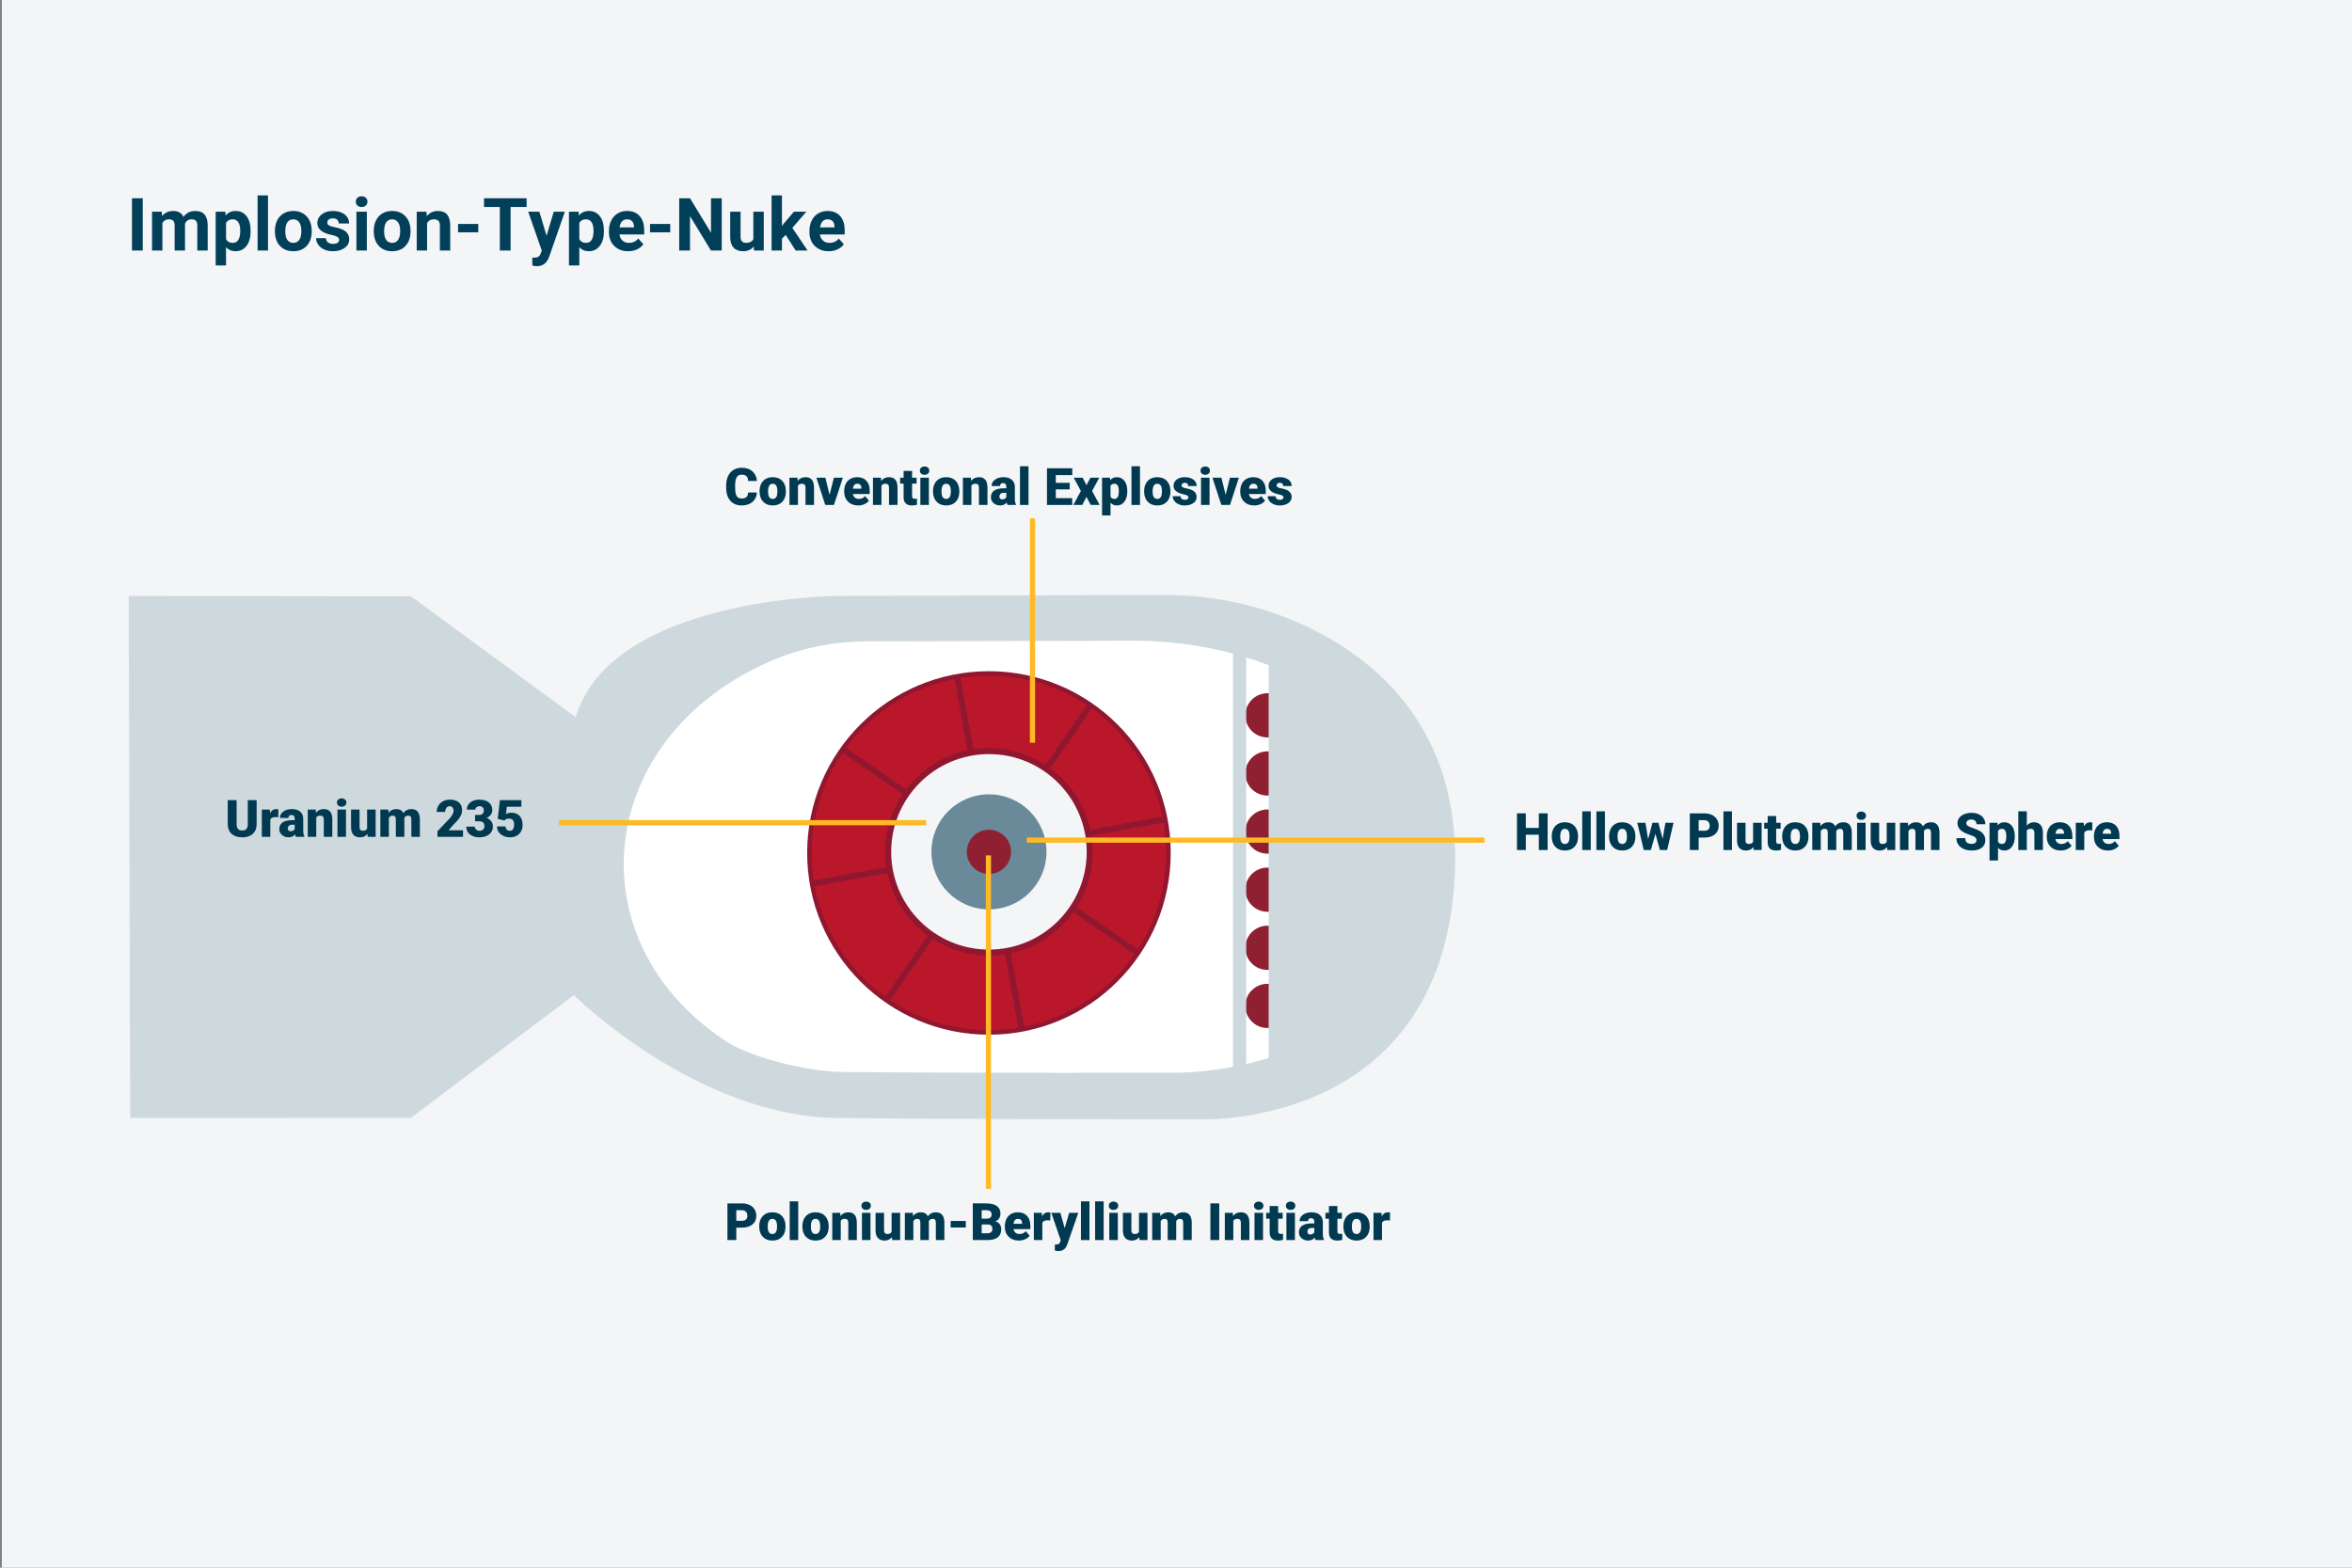 <?xml version="1.0" encoding="UTF-8"?>
<svg id="Ebene_2" data-name="Ebene 2" xmlns="http://www.w3.org/2000/svg" viewBox="0 0 1920 1280">
  <rect x="0" y="0" width="1920" height="1280" fill="#808080" stroke="none"/>
  <defs>
    <style>
      .cls-1 {
        fill: #bb172b;
      }

      .cls-2 {
        stroke: #ffb923;
        stroke-width: 4.211px;
      }

      .cls-2, .cls-3, .cls-4 {
        stroke-miterlimit: 10;
      }

      .cls-2, .cls-4 {
        fill: none;
      }

      .cls-5 {
        fill: #02405a;
      }

      .cls-3, .cls-4 {
        stroke: #90172f;
        stroke-width: 4.91px;
      }

      .cls-3, .cls-6 {
        fill: #f3f5f7;
      }

      .cls-7 {
        fill: #ced9de;
      }

      .cls-8 {
        fill: #90172f;
      }

      .cls-9 {
        fill: #fff;
      }

      .cls-10 {
        fill: #6a8a99;
      }

      .cls-11 {
        fill: #8e2031;
      }

      .cls-12 {
        fill: #003950;
      }
    </style>
  </defs>
  <rect class="cls-6" x="1.503" y=".004" width="1918.497" height="1280"/>
  <g>
    <path class="cls-5" d="M116.524,204.541h-8.789v-42.656h8.789v42.656Z"/>
    <path class="cls-5" d="M132.051,172.842l.264,3.545c2.246-2.754,5.283-4.131,9.111-4.131,4.082,0,6.885,1.611,8.408,4.834,2.226-3.223,5.4-4.834,9.521-4.834,3.438,0,5.996,1.001,7.676,3.003s2.52,5.015,2.52,9.038v20.244h-8.496v-20.262c0-1.801-.352-3.117-1.055-3.949s-1.943-1.248-3.721-1.248c-2.539,0-4.297,1.214-5.273,3.641l.029,21.818h-8.466v-20.232c0-1.84-.362-3.171-1.084-3.993-.723-.822-1.953-1.233-3.691-1.233-2.402,0-4.141.998-5.215,2.995v22.464h-8.467v-31.699h7.939Z"/>
    <path class="cls-5" d="M204.59,188.984c0,4.883-1.108,8.794-3.325,11.733s-5.21,4.409-8.979,4.409c-3.203,0-5.791-1.113-7.764-3.34v14.941h-8.467v-43.887h7.852l.293,3.105c2.051-2.461,4.727-3.691,8.027-3.691,3.906,0,6.943,1.445,9.111,4.336s3.252,6.875,3.252,11.953v.439ZM196.123,188.339c0-2.958-.522-5.24-1.567-6.847s-2.563-2.41-4.556-2.41c-2.656,0-4.482,1.019-5.479,3.056v13.019c1.035,2.097,2.881,3.145,5.537,3.145,4.043,0,6.064-3.32,6.064-9.962Z"/>
    <path class="cls-5" d="M218.77,204.541h-8.496v-45h8.496v45Z"/>
    <path class="cls-5" d="M224.424,188.399c0-3.145.605-5.947,1.816-8.408s2.954-4.365,5.229-5.713,4.917-2.021,7.925-2.021c4.277,0,7.769,1.309,10.474,3.926s4.214,6.172,4.526,10.664l.059,2.168c0,4.863-1.357,8.765-4.072,11.704s-6.357,4.409-10.928,4.409-8.218-1.465-10.942-4.395-4.087-6.914-4.087-11.953v-.381ZM232.891,188.999c0,3.013.566,5.316,1.699,6.91,1.133,1.595,2.754,2.392,4.863,2.392,2.051,0,3.652-.787,4.805-2.362,1.152-1.574,1.729-4.093,1.729-7.555,0-2.954-.576-5.243-1.729-6.866s-2.773-2.436-4.863-2.436c-2.07,0-3.672.807-4.805,2.421s-1.699,4.112-1.699,7.496Z"/>
    <path class="cls-5" d="M276.836,195.781c0-1.035-.513-1.851-1.538-2.446s-2.671-1.128-4.937-1.597c-7.539-1.582-11.309-4.785-11.309-9.609,0-2.812,1.167-5.161,3.501-7.046s5.386-2.827,9.155-2.827c4.023,0,7.241.947,9.653,2.842s3.618,4.355,3.618,7.383h-8.467c0-1.211-.391-2.212-1.172-3.003s-2.002-1.187-3.662-1.187c-1.426,0-2.529.322-3.311.967s-1.172,1.465-1.172,2.461c0,.938.444,1.694,1.333,2.271s2.388,1.074,4.497,1.494,3.887.894,5.332,1.421c4.473,1.641,6.709,4.482,6.709,8.525,0,2.891-1.24,5.229-3.721,7.017s-5.684,2.681-9.609,2.681c-2.656,0-5.015-.474-7.075-1.421s-3.677-2.246-4.849-3.896-1.758-3.433-1.758-5.347h8.027c.078,1.504.635,2.656,1.67,3.457s2.422,1.201,4.16,1.201c1.621,0,2.847-.308,3.677-.923s1.245-1.421,1.245-2.417Z"/>
    <path class="cls-5" d="M290.459,164.639c0-1.27.425-2.314,1.274-3.135s2.007-1.23,3.472-1.23c1.445,0,2.598.41,3.457,1.23s1.289,1.865,1.289,3.135c0,1.289-.435,2.344-1.304,3.164s-2.017,1.23-3.442,1.23-2.573-.41-3.442-1.23-1.304-1.875-1.304-3.164ZM299.453,204.541h-8.496v-31.699h8.496v31.699Z"/>
    <path class="cls-5" d="M305.107,188.399c0-3.145.605-5.947,1.816-8.408s2.954-4.365,5.229-5.713,4.917-2.021,7.925-2.021c4.277,0,7.769,1.309,10.474,3.926s4.214,6.172,4.526,10.664l.059,2.168c0,4.863-1.357,8.765-4.072,11.704s-6.357,4.409-10.928,4.409-8.218-1.465-10.942-4.395-4.087-6.914-4.087-11.953v-.381ZM313.574,188.999c0,3.013.566,5.316,1.699,6.91,1.133,1.595,2.754,2.392,4.863,2.392,2.051,0,3.652-.787,4.805-2.362,1.152-1.574,1.729-4.093,1.729-7.555,0-2.954-.576-5.243-1.729-6.866s-2.773-2.436-4.863-2.436c-2.07,0-3.672.807-4.805,2.421s-1.699,4.112-1.699,7.496Z"/>
    <path class="cls-5" d="M348.145,172.842l.264,3.662c2.266-2.832,5.303-4.248,9.111-4.248,3.359,0,5.859.986,7.5,2.959s2.48,4.922,2.52,8.848v20.479h-8.467v-20.32c0-1.801-.391-3.107-1.172-3.92s-2.08-1.219-3.896-1.219c-2.383,0-4.17,1.018-5.361,3.054v22.405h-8.467v-31.699h7.969Z"/>
    <path class="cls-5" d="M390.42,189.688h-16.494v-6.826h16.494v6.826Z"/>
    <path class="cls-5" d="M429.883,169.004h-13.066v35.537h-8.789v-35.537h-12.891v-7.119h34.746v7.119Z"/>
    <path class="cls-5" d="M446.172,192.559l5.859-19.717h9.082l-12.744,36.621-.703,1.67c-1.895,4.141-5.02,6.211-9.375,6.211-1.23,0-2.48-.186-3.75-.557v-6.416l1.289.029c1.602,0,2.798-.244,3.589-.732s1.411-1.299,1.86-2.432l.996-2.607-11.104-31.787h9.111l5.889,19.717Z"/>
    <path class="cls-5" d="M492.988,188.984c0,4.883-1.108,8.794-3.325,11.733s-5.21,4.409-8.979,4.409c-3.203,0-5.791-1.113-7.764-3.34v14.941h-8.467v-43.887h7.852l.293,3.105c2.051-2.461,4.727-3.691,8.027-3.691,3.906,0,6.943,1.445,9.111,4.336s3.252,6.875,3.252,11.953v.439ZM484.521,188.339c0-2.958-.522-5.24-1.567-6.847s-2.563-2.41-4.556-2.41c-2.656,0-4.482,1.019-5.479,3.056v13.019c1.035,2.097,2.881,3.145,5.537,3.145,4.043,0,6.064-3.32,6.064-9.962Z"/>
    <path class="cls-5" d="M512.822,205.127c-4.648,0-8.433-1.426-11.353-4.277s-4.38-6.65-4.38-11.396v-.82c0-3.184.615-6.03,1.846-8.54s2.974-4.443,5.229-5.801,4.829-2.036,7.72-2.036c4.336,0,7.749,1.367,10.239,4.102s3.735,6.611,3.735,11.631v3.457h-20.186c.273,2.07,1.099,3.73,2.476,4.98s3.12,1.875,5.229,1.875c3.262,0,5.811-1.182,7.646-3.545l4.16,4.658c-1.27,1.797-2.988,3.198-5.156,4.204s-4.57,1.509-7.207,1.509ZM511.855,179.082c-1.68,0-3.042.569-4.087,1.707s-1.714,2.767-2.007,4.885h11.777v-.677c-.039-1.884-.547-3.34-1.523-4.37s-2.363-1.545-4.16-1.545Z"/>
    <path class="cls-5" d="M547.129,189.688h-16.494v-6.826h16.494v6.826Z"/>
    <path class="cls-5" d="M589.17,204.541h-8.789l-17.109-28.066v28.066h-8.789v-42.656h8.789l17.139,28.125v-28.125h8.76v42.656Z"/>
    <path class="cls-5" d="M615.273,201.318c-2.09,2.539-4.98,3.809-8.672,3.809-3.398,0-5.991-.977-7.778-2.93s-2.7-4.814-2.739-8.584v-20.771h8.467v20.502c0,3.305,1.504,4.957,4.512,4.957,2.871,0,4.844-.997,5.918-2.992v-22.467h8.496v31.699h-7.969l-.234-3.223Z"/>
    <path class="cls-5" d="M641.377,191.826l-3.047,3.047v9.668h-8.467v-45h8.467v24.932l1.641-2.109,8.115-9.521h10.166l-11.455,13.213,12.451,18.486h-9.727l-8.145-12.715Z"/>
    <path class="cls-5" d="M676.504,205.127c-4.648,0-8.433-1.426-11.353-4.277s-4.38-6.65-4.38-11.396v-.82c0-3.184.615-6.03,1.846-8.54s2.974-4.443,5.229-5.801,4.829-2.036,7.72-2.036c4.336,0,7.749,1.367,10.239,4.102s3.735,6.611,3.735,11.631v3.457h-20.186c.273,2.07,1.099,3.73,2.476,4.98s3.12,1.875,5.229,1.875c3.262,0,5.811-1.182,7.646-3.545l4.16,4.658c-1.27,1.797-2.988,3.198-5.156,4.204s-4.57,1.509-7.207,1.509ZM675.537,179.082c-1.68,0-3.042.569-4.087,1.707s-1.714,2.767-2.007,4.885h11.777v-.677c-.039-1.884-.547-3.34-1.523-4.37s-2.363-1.545-4.16-1.545Z"/>
  </g>
  <path class="cls-7" d="M105.076,486.641l1.197,426.152,229.237-.137,132.904-100.154s99.949,99.04,214.84,100.291c114.891,1.251,297.213,1.034,297.213,1.034,0,0,196.751,8.533,207.068-198.639,5.588-112.218-55.671-170.202-113-199.781-38.508-19.868-81.388-29.755-124.72-29.628l-265.336.778s-185.089.714-214.531,99.045l-134.437-98.689-230.433-.271Z"/>
  <path class="cls-9" d="M1046.401,547.568c-37.61-16.373-79.489-24.521-121.809-24.417l-217.129.537c-29.504.073-58.477,6.538-84.194,18.739-.815.387-1.638.779-2.469,1.176-135.099,64.595-150.898,224.783-29.041,305.995,22.95,15.295,70.559,25.419,95.606,25.649,112.209,1.031,267.167.662,267.167.662,0,0,192.158,7.033,202.234-163.7,5.458-92.481-54.373-140.266-110.364-164.642Z"/>
  <g>
    <path class="cls-1" d="M807.303,842.98c-80.809,0-146.551-65.742-146.551-146.551s65.742-146.552,146.551-146.552,146.552,65.743,146.552,146.552-65.743,146.551-146.552,146.551Z"/>
    <path class="cls-8" d="M807.303,551.719c38.653,0,74.993,15.052,102.325,42.384,27.332,27.332,42.385,63.672,42.385,102.325s-15.052,74.993-42.385,102.325-63.672,42.385-102.325,42.385-74.993-15.052-102.325-42.385c-27.332-27.332-42.384-63.672-42.384-102.325s15.052-74.993,42.384-102.325c27.332-27.332,63.672-42.384,102.325-42.384M807.303,548.036c-81.955,0-148.392,66.438-148.392,148.392s66.438,148.392,148.392,148.392,148.392-66.438,148.392-148.392-66.438-148.392-148.392-148.392h0Z"/>
  </g>
  <circle class="cls-3" cx="807.303" cy="695.528" r="82.259"/>
  <circle class="cls-10" cx="807.303" cy="695.528" r="46.966"/>
  <circle class="cls-11" cx="807.303" cy="695.528" r="18.037"/>
  <circle class="cls-11" cx="1034.616" cy="584.07" r="18.037"/>
  <circle class="cls-11" cx="1034.616" cy="631.519" r="18.037"/>
  <circle class="cls-11" cx="1034.616" cy="678.967" r="18.037"/>
  <circle class="cls-11" cx="1034.616" cy="726.416" r="18.037"/>
  <circle class="cls-11" cx="1034.616" cy="773.864" r="18.037"/>
  <circle class="cls-11" cx="1034.616" cy="821.313" r="18.037"/>
  <rect class="cls-7" x="1006.5" y="524.83" width="10.796" height="354.924"/>
  <g>
    <path class="cls-12" d="M209.494,653.324v19.596c0,2.221-.474,4.144-1.419,5.768-.946,1.625-2.304,2.861-4.071,3.712-1.769.85-3.859,1.274-6.271,1.274-3.646,0-6.519-.945-8.616-2.838-2.097-1.892-3.166-4.482-3.207-7.772v-19.739h7.258v19.884c.083,3.276,1.604,4.914,4.565,4.914,1.494,0,2.625-.411,3.393-1.233s1.151-2.159,1.151-4.01v-19.555h7.218Z"/>
    <path class="cls-12" d="M227.137,667.286l-2.283-.165c-2.179,0-3.577.686-4.194,2.057v14.085h-6.93v-22.248h6.498l.227,2.858c1.164-2.18,2.789-3.27,4.873-3.27.74,0,1.384.082,1.933.246l-.123,6.437Z"/>
    <path class="cls-12" d="M241.55,683.263c-.247-.452-.466-1.117-.658-1.994-1.274,1.604-3.057,2.405-5.346,2.405-2.098,0-3.88-.634-5.347-1.902-1.467-1.268-2.2-2.861-2.2-4.78,0-2.412.892-4.235,2.674-5.47,1.781-1.233,4.372-1.851,7.772-1.851h2.138v-1.178c0-2.052-.884-3.078-2.652-3.078-1.645,0-2.467.812-2.467,2.438h-6.93c0-2.149.915-3.896,2.745-5.237s4.164-2.013,7.001-2.013c2.838,0,5.079.692,6.724,2.076,1.646,1.385,2.488,3.283,2.529,5.696v9.849c.027,2.043.343,3.605.946,4.688v.35h-6.93ZM237.211,678.739c.864,0,1.58-.186,2.149-.556.568-.37.977-.788,1.223-1.254v-3.558h-2.015c-2.413,0-3.619,1.083-3.619,3.249,0,.631.213,1.142.638,1.532s.967.586,1.624.586Z"/>
    <path class="cls-12" d="M257.731,661.015l.227,2.611c1.535-2.015,3.653-3.022,6.354-3.022,2.316,0,4.048.692,5.192,2.076,1.145,1.385,1.737,3.469,1.778,6.251v14.332h-6.95v-14.044c0-1.124-.226-1.95-.679-2.478-.452-.527-1.274-.792-2.467-.792-1.357,0-2.365.535-3.022,1.604v15.709h-6.93v-22.248h6.497Z"/>
    <path class="cls-12" d="M275.065,655.257c0-.992.356-1.807,1.069-2.44.713-.635,1.638-.952,2.775-.952s2.063.317,2.776.952c.713.634,1.069,1.448,1.069,2.44,0,.993-.356,1.808-1.069,2.441-.713.635-1.639.952-2.776.952s-2.062-.317-2.775-.952c-.713-.634-1.069-1.448-1.069-2.441ZM282.427,683.263h-6.95v-22.248h6.95v22.248Z"/>
    <path class="cls-12" d="M299.945,680.858c-1.467,1.878-3.447,2.816-5.942,2.816-2.44,0-4.287-.709-5.541-2.128-1.255-1.419-1.882-3.458-1.882-6.117v-14.414h6.93v14.455c0,1.905.925,2.858,2.775,2.858,1.59,0,2.721-.569,3.393-1.707v-15.606h6.971v22.248h-6.497l-.206-2.405Z"/>
    <path class="cls-12" d="M316.991,661.015l.227,2.611c1.576-2.015,3.693-3.022,6.354-3.022,2.81,0,4.708,1.117,5.695,3.352,1.508-2.234,3.688-3.352,6.539-3.352,4.51,0,6.826,2.728,6.949,8.184v14.476h-6.949v-14.044c0-1.138-.192-1.967-.576-2.488-.384-.521-1.083-.781-2.097-.781-1.371,0-2.393.61-3.064,1.83l.021.288v15.195h-6.949v-14.003c0-1.165-.186-2.008-.556-2.529-.37-.521-1.076-.781-2.118-.781-1.329,0-2.344.61-3.043,1.83v15.483h-6.93v-22.248h6.498Z"/>
    <path class="cls-12" d="M377.978,683.263h-20.891v-4.523l9.623-10.117c2.371-2.7,3.558-4.845,3.558-6.436,0-1.288-.281-2.269-.844-2.94-.562-.671-1.377-1.008-2.446-1.008-1.056,0-1.913.449-2.57,1.348-.658.897-.987,2.019-.987,3.361h-6.95c0-1.837.459-3.533,1.378-5.089.918-1.556,2.193-2.772,3.824-3.649,1.632-.878,3.455-1.316,5.47-1.316,3.235,0,5.727.747,7.475,2.241,1.747,1.494,2.621,3.64,2.621,6.436,0,1.18-.219,2.327-.657,3.444-.439,1.117-1.121,2.29-2.046,3.517-.926,1.227-2.416,2.868-4.473,4.925l-3.865,4.462h11.781v5.346Z"/>
    <path class="cls-12" d="M387.807,665.395h3.27c2.591,0,3.886-1.268,3.886-3.805,0-.986-.308-1.792-.925-2.416-.617-.623-1.487-.936-2.611-.936-.919,0-1.717.268-2.396.803-.679.534-1.018,1.199-1.018,1.994h-6.93c0-1.576.438-2.981,1.315-4.215.878-1.234,2.094-2.197,3.65-2.89,1.556-.691,3.266-1.038,5.13-1.038,3.331,0,5.949.761,7.854,2.282s2.858,3.612,2.858,6.271c0,1.289-.395,2.506-1.183,3.649-.788,1.146-1.936,2.074-3.443,2.786,1.59.576,2.837,1.45,3.742,2.622.904,1.172,1.356,2.622,1.356,4.349,0,2.674-1.027,4.812-3.084,6.416-2.057,1.604-4.757,2.405-8.102,2.405-1.96,0-3.78-.374-5.459-1.12-1.68-.747-2.951-1.782-3.814-3.105-.863-1.322-1.295-2.827-1.295-4.513h6.97c0,.918.37,1.713,1.11,2.385s1.652,1.008,2.735,1.008c1.22,0,2.193-.34,2.92-1.019.727-.678,1.09-1.545,1.09-2.601,0-1.508-.378-2.577-1.131-3.208-.755-.63-1.796-.945-3.126-.945h-3.372v-5.161Z"/>
    <path class="cls-12" d="M406.271,668.639l1.83-15.314h17.498v5.347h-11.864l-.679,5.988c.494-.289,1.142-.544,1.943-.765.802-.22,1.587-.33,2.354-.33,2.975,0,5.261.881,6.857,2.642,1.597,1.762,2.396,4.233,2.396,7.413,0,1.919-.429,3.657-1.285,5.213s-2.06,2.752-3.608,3.588c-1.55.836-3.38,1.254-5.49,1.254-1.878,0-3.64-.387-5.284-1.161-1.646-.773-2.934-1.835-3.866-3.185-.933-1.349-1.392-2.872-1.378-4.57h6.95c.068,1.094.418,1.963,1.049,2.605.631.644,1.46.965,2.488.965,2.33,0,3.495-1.724,3.495-5.171,0-3.188-1.426-4.781-4.276-4.781-1.618,0-2.824.52-3.619,1.56l-5.511-1.297Z"/>
  </g>
  <g>
    <path class="cls-12" d="M601.054,1002.332v10.157h-7.218v-29.938h11.946c2.289,0,4.314.422,6.076,1.265s3.126,2.043,4.092,3.599c.967,1.556,1.45,3.32,1.45,5.295,0,2.919-1.046,5.253-3.136,7.001-2.091,1.748-4.959,2.622-8.605,2.622h-4.605ZM601.054,996.76h4.729c1.398,0,2.464-.35,3.197-1.049s1.101-1.687,1.101-2.961c0-1.398-.377-2.516-1.131-3.352s-1.782-1.262-3.084-1.275h-4.812v8.637Z"/>
    <path class="cls-12" d="M619.785,1001.159c0-2.221.432-4.197,1.295-5.932.864-1.734,2.104-3.067,3.722-3.999,1.618-.933,3.517-1.398,5.696-1.398,3.331,0,5.956,1.031,7.875,3.095,1.919,2.062,2.879,4.87,2.879,8.42v.247c0,3.468-.963,6.22-2.889,8.255-1.927,2.036-4.534,3.054-7.824,3.054-3.167,0-5.71-.949-7.629-2.848s-2.954-4.473-3.104-7.721l-.021-1.173ZM626.715,1001.592c0,2.056.321,3.563.966,4.523.645.959,1.597,1.439,2.858,1.439,2.468,0,3.729-1.898,3.783-5.696v-.699c0-3.988-1.274-5.983-3.824-5.983-2.317,0-3.571,1.721-3.763,5.161l-.021,1.255Z"/>
    <path class="cls-12" d="M651.615,1012.489h-6.95v-31.583h6.95v31.583Z"/>
    <path class="cls-12" d="M655.008,1001.159c0-2.221.432-4.197,1.295-5.932.864-1.734,2.104-3.067,3.722-3.999,1.618-.933,3.517-1.398,5.696-1.398,3.331,0,5.956,1.031,7.875,3.095,1.919,2.062,2.879,4.87,2.879,8.42v.247c0,3.468-.963,6.22-2.889,8.255-1.927,2.036-4.534,3.054-7.824,3.054-3.167,0-5.71-.949-7.629-2.848s-2.954-4.473-3.104-7.721l-.021-1.173ZM661.938,1001.592c0,2.056.321,3.563.966,4.523.645.959,1.597,1.439,2.858,1.439,2.468,0,3.729-1.898,3.783-5.696v-.699c0-3.988-1.274-5.983-3.824-5.983-2.317,0-3.571,1.721-3.763,5.161l-.021,1.255Z"/>
    <path class="cls-12" d="M685.892,990.241l.227,2.611c1.535-2.015,3.653-3.022,6.354-3.022,2.316,0,4.048.692,5.192,2.076,1.145,1.385,1.737,3.469,1.778,6.251v14.332h-6.95v-14.044c0-1.124-.226-1.95-.679-2.478-.452-.527-1.274-.792-2.467-.792-1.357,0-2.365.535-3.022,1.604v15.709h-6.93v-22.248h6.497Z"/>
    <path class="cls-12" d="M703.226,984.484c0-.992.356-1.807,1.069-2.44.713-.635,1.638-.952,2.775-.952s2.063.317,2.776.952c.713.634,1.069,1.448,1.069,2.44,0,.993-.356,1.808-1.069,2.441-.713.635-1.639.952-2.776.952s-2.062-.317-2.775-.952c-.713-.634-1.069-1.448-1.069-2.441ZM710.587,1012.489h-6.95v-22.248h6.95v22.248Z"/>
    <path class="cls-12" d="M728.105,1010.084c-1.467,1.878-3.447,2.816-5.942,2.816-2.44,0-4.287-.709-5.541-2.128-1.255-1.419-1.882-3.458-1.882-6.117v-14.414h6.93v14.455c0,1.905.925,2.858,2.775,2.858,1.59,0,2.721-.569,3.393-1.707v-15.606h6.971v22.248h-6.497l-.206-2.405Z"/>
    <path class="cls-12" d="M745.151,990.241l.227,2.611c1.576-2.015,3.693-3.022,6.354-3.022,2.81,0,4.708,1.117,5.695,3.352,1.508-2.234,3.688-3.352,6.539-3.352,4.51,0,6.826,2.728,6.949,8.184v14.476h-6.949v-14.044c0-1.138-.192-1.967-.576-2.488-.384-.521-1.083-.781-2.097-.781-1.371,0-2.393.61-3.064,1.83l.021.288v15.195h-6.949v-14.003c0-1.165-.186-2.008-.556-2.529-.37-.521-1.076-.781-2.118-.781-1.329,0-2.344.61-3.043,1.83v15.483h-6.93v-22.248h6.498Z"/>
    <path class="cls-12" d="M788.414,1002.249h-12.358v-5.346h12.358v5.346Z"/>
    <path class="cls-12" d="M794.13,1012.489v-29.938h10.754c3.852,0,6.782.706,8.79,2.118,2.009,1.412,3.013,3.461,3.013,6.147,0,1.55-.356,2.872-1.069,3.969s-1.762,1.905-3.146,2.427c1.562.411,2.762,1.179,3.598,2.303s1.255,2.495,1.255,4.112c0,2.934-.929,5.138-2.786,6.61-1.858,1.475-4.609,2.225-8.256,2.252h-12.152ZM801.348,995.032h3.763c1.576-.014,2.7-.303,3.372-.866.671-.563,1.008-1.396,1.008-2.495,0-1.266-.364-2.176-1.09-2.732-.728-.558-1.899-.836-3.517-.836h-3.536v6.93ZM801.348,999.762v7.176h4.729c1.303,0,2.304-.298,3.002-.895.699-.597,1.049-1.436,1.049-2.519,0-2.495-1.24-3.749-3.722-3.763h-5.058Z"/>
    <path class="cls-12" d="M831.737,1012.901c-3.413,0-6.176-1.018-8.286-3.054-2.111-2.035-3.167-4.685-3.167-7.947v-.575c0-2.275.422-4.284,1.265-6.024.844-1.741,2.073-3.088,3.691-4.041,1.617-.952,3.536-1.429,5.757-1.429,3.126,0,5.593.97,7.402,2.909,1.81,1.94,2.715,4.644,2.715,8.112v2.693h-13.777c.247,1.247.788,2.228,1.625,2.94.836.713,1.919,1.069,3.249,1.069,2.192,0,3.906-.768,5.14-2.304l3.167,3.743c-.863,1.192-2.087,2.142-3.67,2.848-1.584.706-3.287,1.059-5.11,1.059ZM830.956,995.176c-2.028,0-3.235,1.344-3.619,4.03h6.991v-.534c.027-1.11-.254-1.971-.843-2.581-.59-.609-1.433-.915-2.529-.915Z"/>
    <path class="cls-12" d="M857.358,996.513l-2.283-.165c-2.179,0-3.577.686-4.194,2.057v14.085h-6.93v-22.248h6.498l.227,2.858c1.164-2.18,2.789-3.27,4.873-3.27.74,0,1.384.082,1.933.246l-.123,6.437Z"/>
    <path class="cls-12" d="M869.119,1002.784l3.701-12.543h7.423l-9.067,25.97-.391.946c-1.289,2.878-3.564,4.317-6.827,4.317-.904,0-1.857-.137-2.857-.409v-4.937h.904c.974,0,1.717-.141,2.231-.422.514-.281.894-.786,1.141-1.513l.556-1.481-7.731-22.472h7.402l3.516,12.543Z"/>
    <path class="cls-12" d="M889.353,1012.489h-6.95v-31.583h6.95v31.583Z"/>
    <path class="cls-12" d="M900.929,1012.489h-6.95v-31.583h6.95v31.583Z"/>
    <path class="cls-12" d="M905.144,984.484c0-.992.356-1.807,1.069-2.44.713-.635,1.638-.952,2.775-.952s2.063.317,2.776.952c.713.634,1.069,1.448,1.069,2.44,0,.993-.356,1.808-1.069,2.441-.713.635-1.639.952-2.776.952s-2.062-.317-2.775-.952c-.713-.634-1.069-1.448-1.069-2.441ZM912.505,1012.489h-6.95v-22.248h6.95v22.248Z"/>
    <path class="cls-12" d="M930.023,1010.084c-1.467,1.878-3.447,2.816-5.942,2.816-2.44,0-4.287-.709-5.541-2.128-1.255-1.419-1.882-3.458-1.882-6.117v-14.414h6.93v14.455c0,1.905.925,2.858,2.775,2.858,1.59,0,2.721-.569,3.393-1.707v-15.606h6.971v22.248h-6.497l-.206-2.405Z"/>
    <path class="cls-12" d="M947.069,990.241l.227,2.611c1.576-2.015,3.693-3.022,6.354-3.022,2.81,0,4.708,1.117,5.695,3.352,1.508-2.234,3.688-3.352,6.539-3.352,4.51,0,6.826,2.728,6.949,8.184v14.476h-6.949v-14.044c0-1.138-.192-1.967-.576-2.488-.384-.521-1.083-.781-2.097-.781-1.371,0-2.393.61-3.064,1.83l.021.288v15.195h-6.949v-14.003c0-1.165-.186-2.008-.556-2.529-.37-.521-1.076-.781-2.118-.781-1.329,0-2.344.61-3.043,1.83v15.483h-6.93v-22.248h6.498Z"/>
    <path class="cls-12" d="M995.287,1012.489h-7.197v-29.938h7.197v29.938Z"/>
    <path class="cls-12" d="M1006.349,990.241l.227,2.611c1.535-2.015,3.653-3.022,6.354-3.022,2.316,0,4.048.692,5.192,2.076,1.145,1.385,1.737,3.469,1.778,6.251v14.332h-6.95v-14.044c0-1.124-.226-1.95-.679-2.478-.452-.527-1.274-.792-2.467-.792-1.357,0-2.365.535-3.022,1.604v15.709h-6.93v-22.248h6.497Z"/>
    <path class="cls-12" d="M1023.683,984.484c0-.992.356-1.807,1.069-2.44.713-.635,1.638-.952,2.775-.952s2.063.317,2.776.952c.713.634,1.069,1.448,1.069,2.44,0,.993-.356,1.808-1.069,2.441-.713.635-1.639.952-2.776.952s-2.062-.317-2.775-.952c-.713-.634-1.069-1.448-1.069-2.441ZM1031.044,1012.489h-6.95v-22.248h6.95v22.248Z"/>
    <path class="cls-12" d="M1043.381,984.71v5.531h3.66v4.812h-3.66v10.178c0,.837.15,1.419.452,1.748s.897.493,1.789.493c.686,0,1.261-.041,1.728-.123v4.956c-1.248.396-2.55.596-3.907.596-2.385,0-4.146-.562-5.284-1.686s-1.707-2.831-1.707-5.12v-11.042h-2.837v-4.812h2.837v-5.531h6.93Z"/>
    <path class="cls-12" d="M1049.714,984.484c0-.992.356-1.807,1.069-2.44.713-.635,1.638-.952,2.775-.952s2.063.317,2.776.952c.713.634,1.069,1.448,1.069,2.44,0,.993-.356,1.808-1.069,2.441-.713.635-1.639.952-2.776.952s-2.062-.317-2.775-.952c-.713-.634-1.069-1.448-1.069-2.441ZM1057.075,1012.489h-6.95v-22.248h6.95v22.248Z"/>
    <path class="cls-12" d="M1073.874,1012.489c-.247-.452-.466-1.117-.658-1.994-1.274,1.604-3.057,2.405-5.346,2.405-2.098,0-3.88-.634-5.347-1.902-1.467-1.268-2.2-2.861-2.2-4.78,0-2.412.892-4.235,2.674-5.47,1.781-1.233,4.372-1.851,7.772-1.851h2.138v-1.178c0-2.052-.884-3.078-2.652-3.078-1.645,0-2.467.812-2.467,2.438h-6.93c0-2.149.915-3.896,2.745-5.237s4.164-2.013,7.001-2.013c2.838,0,5.079.692,6.724,2.076,1.646,1.385,2.488,3.283,2.529,5.696v9.849c.027,2.043.343,3.605.946,4.688v.35h-6.93ZM1069.535,1007.966c.864,0,1.58-.186,2.149-.556.568-.37.977-.788,1.223-1.254v-3.558h-2.015c-2.413,0-3.619,1.083-3.619,3.249,0,.631.213,1.142.638,1.532s.967.586,1.624.586Z"/>
    <path class="cls-12" d="M1091.763,984.71v5.531h3.66v4.812h-3.66v10.178c0,.837.15,1.419.452,1.748s.897.493,1.789.493c.686,0,1.261-.041,1.728-.123v4.956c-1.248.396-2.55.596-3.907.596-2.385,0-4.146-.562-5.284-1.686s-1.707-2.831-1.707-5.12v-11.042h-2.837v-4.812h2.837v-5.531h6.93Z"/>
    <path class="cls-12" d="M1096.657,1001.159c0-2.221.432-4.197,1.295-5.932.864-1.734,2.104-3.067,3.722-3.999,1.618-.933,3.517-1.398,5.696-1.398,3.331,0,5.956,1.031,7.875,3.095,1.919,2.062,2.879,4.87,2.879,8.42v.247c0,3.468-.963,6.22-2.889,8.255-1.927,2.036-4.534,3.054-7.824,3.054-3.167,0-5.71-.949-7.629-2.848s-2.954-4.473-3.104-7.721l-.021-1.173ZM1103.587,1001.592c0,2.056.321,3.563.966,4.523.645.959,1.597,1.439,2.858,1.439,2.468,0,3.729-1.898,3.783-5.696v-.699c0-3.988-1.274-5.983-3.824-5.983-2.317,0-3.571,1.721-3.763,5.161l-.021,1.255Z"/>
    <path class="cls-12" d="M1134.636,996.513l-2.283-.165c-2.179,0-3.577.686-4.194,2.057v14.085h-6.93v-22.248h6.498l.227,2.858c1.164-2.18,2.789-3.27,4.873-3.27.74,0,1.384.082,1.933.246l-.123,6.437Z"/>
  </g>
  <g>
    <path class="cls-12" d="M617.848,402.145c-.097,2.083-.658,3.924-1.687,5.521s-2.471,2.834-4.328,3.712c-1.857.877-3.979,1.315-6.364,1.315-3.935,0-7.032-1.281-9.294-3.845s-3.393-6.183-3.393-10.857v-1.48c0-2.933.511-5.5,1.531-7.7,1.021-2.2,2.491-3.899,4.411-5.1,1.919-1.199,4.14-1.799,6.662-1.799,3.632,0,6.552.956,8.76,2.868,2.206,1.912,3.461,4.548,3.763,7.906h-7.197c-.055-1.823-.514-3.132-1.377-3.928-.864-.794-2.18-1.192-3.948-1.192-1.796,0-3.112.672-3.948,2.016s-1.274,3.488-1.315,6.436v2.118c0,3.194.4,5.477,1.202,6.847.803,1.371,2.184,2.057,4.144,2.057,1.658,0,2.927-.391,3.804-1.172.878-.781,1.344-2.022,1.398-3.722h7.177Z"/>
    <path class="cls-12" d="M620.068,400.951c0-2.221.432-4.197,1.295-5.932.864-1.734,2.104-3.067,3.722-3.999,1.618-.933,3.517-1.398,5.696-1.398,3.331,0,5.956,1.031,7.875,3.095,1.919,2.062,2.879,4.87,2.879,8.42v.247c0,3.468-.963,6.22-2.889,8.255-1.927,2.036-4.534,3.054-7.824,3.054-3.167,0-5.71-.949-7.629-2.848s-2.954-4.473-3.104-7.721l-.021-1.173ZM626.998,401.384c0,2.056.321,3.563.966,4.523.645.959,1.597,1.439,2.858,1.439,2.468,0,3.729-1.898,3.783-5.696v-.699c0-3.988-1.274-5.983-3.824-5.983-2.317,0-3.571,1.721-3.763,5.161l-.021,1.255Z"/>
    <path class="cls-12" d="M650.952,390.033l.227,2.611c1.535-2.015,3.653-3.022,6.354-3.022,2.316,0,4.048.692,5.192,2.076,1.145,1.385,1.737,3.469,1.778,6.251v14.332h-6.95v-14.044c0-1.124-.226-1.95-.679-2.478-.452-.527-1.274-.792-2.467-.792-1.357,0-2.365.535-3.022,1.604v15.709h-6.93v-22.248h6.497Z"/>
    <path class="cls-12" d="M677.21,404.036l3.517-14.003h7.299l-7.258,22.248h-7.073l-7.259-22.248h7.32l3.454,14.003Z"/>
    <path class="cls-12" d="M700.589,412.692c-3.413,0-6.176-1.018-8.286-3.054-2.111-2.035-3.167-4.685-3.167-7.947v-.575c0-2.275.422-4.284,1.265-6.024.844-1.741,2.073-3.088,3.691-4.041,1.617-.952,3.536-1.429,5.757-1.429,3.126,0,5.593.97,7.402,2.909,1.81,1.94,2.715,4.644,2.715,8.112v2.693h-13.777c.247,1.247.788,2.228,1.625,2.94.836.713,1.919,1.069,3.249,1.069,2.192,0,3.906-.768,5.14-2.304l3.167,3.743c-.863,1.192-2.087,2.142-3.67,2.848-1.584.706-3.287,1.059-5.11,1.059ZM699.808,394.968c-2.028,0-3.235,1.344-3.619,4.03h6.991v-.534c.027-1.11-.254-1.971-.843-2.581-.59-.609-1.433-.915-2.529-.915Z"/>
    <path class="cls-12" d="M719.115,390.033l.227,2.611c1.535-2.015,3.653-3.022,6.354-3.022,2.316,0,4.048.692,5.192,2.076,1.145,1.385,1.737,3.469,1.778,6.251v14.332h-6.95v-14.044c0-1.124-.226-1.95-.679-2.478-.452-.527-1.274-.792-2.467-.792-1.357,0-2.365.535-3.022,1.604v15.709h-6.93v-22.248h6.497Z"/>
    <path class="cls-12" d="M744.571,384.502v5.531h3.66v4.812h-3.66v10.178c0,.837.15,1.419.452,1.748s.897.493,1.789.493c.686,0,1.261-.041,1.728-.123v4.956c-1.248.396-2.55.596-3.907.596-2.385,0-4.146-.562-5.284-1.686s-1.707-2.831-1.707-5.12v-11.042h-2.837v-4.812h2.837v-5.531h6.93Z"/>
    <path class="cls-12" d="M750.904,384.276c0-.992.356-1.807,1.069-2.44.713-.635,1.638-.952,2.775-.952s2.063.317,2.776.952c.713.634,1.069,1.448,1.069,2.44,0,.993-.356,1.808-1.069,2.441-.713.635-1.639.952-2.776.952s-2.062-.317-2.775-.952c-.713-.634-1.069-1.448-1.069-2.441ZM758.266,412.281h-6.95v-22.248h6.95v22.248Z"/>
    <path class="cls-12" d="M761.658,400.951c0-2.221.432-4.197,1.295-5.932.864-1.734,2.104-3.067,3.722-3.999,1.618-.933,3.517-1.398,5.696-1.398,3.331,0,5.956,1.031,7.875,3.095,1.919,2.062,2.879,4.87,2.879,8.42v.247c0,3.468-.963,6.22-2.889,8.255-1.927,2.036-4.534,3.054-7.824,3.054-3.167,0-5.71-.949-7.629-2.848s-2.954-4.473-3.104-7.721l-.021-1.173ZM768.588,401.384c0,2.056.321,3.563.966,4.523.645.959,1.597,1.439,2.858,1.439,2.468,0,3.729-1.898,3.783-5.696v-.699c0-3.988-1.274-5.983-3.824-5.983-2.317,0-3.571,1.721-3.763,5.161l-.021,1.255Z"/>
    <path class="cls-12" d="M792.542,390.033l.227,2.611c1.535-2.015,3.653-3.022,6.354-3.022,2.316,0,4.048.692,5.192,2.076,1.145,1.385,1.737,3.469,1.778,6.251v14.332h-6.95v-14.044c0-1.124-.226-1.95-.679-2.478-.452-.527-1.274-.792-2.467-.792-1.357,0-2.365.535-3.022,1.604v15.709h-6.93v-22.248h6.497Z"/>
    <path class="cls-12" d="M822.46,412.281c-.247-.452-.466-1.117-.658-1.994-1.274,1.604-3.057,2.405-5.346,2.405-2.098,0-3.88-.634-5.347-1.902-1.467-1.268-2.2-2.861-2.2-4.78,0-2.412.892-4.235,2.674-5.47,1.781-1.233,4.372-1.851,7.772-1.851h2.138v-1.178c0-2.052-.884-3.078-2.652-3.078-1.645,0-2.467.812-2.467,2.438h-6.93c0-2.149.915-3.896,2.745-5.237s4.164-2.013,7.001-2.013c2.838,0,5.079.692,6.724,2.076,1.646,1.385,2.488,3.283,2.529,5.696v9.849c.027,2.043.343,3.605.946,4.688v.35h-6.93ZM818.121,407.758c.864,0,1.58-.186,2.149-.556.568-.37.977-.788,1.223-1.254v-3.558h-2.015c-2.413,0-3.619,1.083-3.619,3.249,0,.631.213,1.142.638,1.532s.967.586,1.624.586Z"/>
    <path class="cls-12" d="M839.588,412.281h-6.95v-31.583h6.95v31.583Z"/>
    <path class="cls-12" d="M873.227,399.574h-11.35v7.155h13.406v5.552h-20.624v-29.938h20.665v5.572h-13.447v6.312h11.35v5.347Z"/>
    <path class="cls-12" d="M886.922,396.16l3.228-6.127h7.197l-5.86,10.836,6.148,11.412h-7.238l-3.495-6.58-3.435,6.58h-7.278l6.168-11.412-5.84-10.836h7.279l3.126,6.127Z"/>
    <path class="cls-12" d="M920.232,401.321c0,3.455-.778,6.214-2.334,8.276-1.556,2.063-3.656,3.095-6.302,3.095-2.043,0-3.722-.747-5.038-2.241v10.384h-6.93v-30.802h6.478l.205,2.056c1.33-1.645,3.078-2.467,5.244-2.467,2.741,0,4.873,1.011,6.395,3.033,1.521,2.021,2.282,4.801,2.282,8.338v.328ZM913.303,400.89c0-3.947-1.151-5.922-3.454-5.922-1.645,0-2.742.59-3.29,1.769v8.76c.604,1.233,1.714,1.851,3.331,1.851,2.207,0,3.345-1.905,3.413-5.717v-.74Z"/>
    <path class="cls-12" d="M930.596,412.281h-6.95v-31.583h6.95v31.583Z"/>
    <path class="cls-12" d="M933.988,400.951c0-2.221.432-4.197,1.295-5.932.864-1.734,2.104-3.067,3.722-3.999,1.618-.933,3.517-1.398,5.696-1.398,3.331,0,5.956,1.031,7.875,3.095,1.919,2.062,2.879,4.87,2.879,8.42v.247c0,3.468-.963,6.22-2.889,8.255-1.927,2.036-4.534,3.054-7.824,3.054-3.167,0-5.71-.949-7.629-2.848s-2.954-4.473-3.104-7.721l-.021-1.173ZM940.918,401.384c0,2.056.321,3.563.966,4.523.645.959,1.597,1.439,2.858,1.439,2.468,0,3.729-1.898,3.783-5.696v-.699c0-3.988-1.274-5.983-3.824-5.983-2.317,0-3.571,1.721-3.763,5.161l-.021,1.255Z"/>
    <path class="cls-12" d="M970.157,406.03c0-.589-.309-1.062-.926-1.419-.616-.356-1.789-.727-3.516-1.11-1.728-.384-3.153-.887-4.277-1.511s-1.98-1.381-2.57-2.272c-.589-.891-.884-1.912-.884-3.063,0-2.043.843-3.726,2.529-5.048,1.686-1.323,3.893-1.984,6.621-1.984,2.933,0,5.291.665,7.073,1.994,1.781,1.33,2.673,3.078,2.673,5.243h-6.95c0-1.781-.939-2.673-2.817-2.673-.727,0-1.336.202-1.829.606-.494.404-.74.908-.74,1.512,0,.617.301,1.117.904,1.501s1.565.699,2.889.945c1.323.247,2.484.542,3.485.885,3.345,1.151,5.018,3.215,5.018,6.189,0,2.028-.901,3.681-2.704,4.955s-4.137,1.912-7.001,1.912c-1.906,0-3.605-.343-5.1-1.028-1.494-.685-2.66-1.617-3.496-2.796s-1.254-2.42-1.254-3.722h6.477c.027,1.028.37,1.778,1.028,2.251.658.474,1.501.71,2.529.71.946,0,1.655-.192,2.128-.576.474-.384.71-.884.71-1.501Z"/>
    <path class="cls-12" d="M980.026,384.276c0-.992.356-1.807,1.069-2.44.713-.635,1.638-.952,2.775-.952s2.063.317,2.776.952c.713.634,1.069,1.448,1.069,2.44,0,.993-.356,1.808-1.069,2.441-.713.635-1.639.952-2.776.952s-2.062-.317-2.775-.952c-.713-.634-1.069-1.448-1.069-2.441ZM987.388,412.281h-6.95v-22.248h6.95v22.248Z"/>
    <path class="cls-12" d="M1000.526,404.036l3.517-14.003h7.299l-7.258,22.248h-7.073l-7.259-22.248h7.32l3.454,14.003Z"/>
    <path class="cls-12" d="M1023.906,412.692c-3.413,0-6.176-1.018-8.286-3.054-2.111-2.035-3.167-4.685-3.167-7.947v-.575c0-2.275.422-4.284,1.265-6.024.844-1.741,2.073-3.088,3.691-4.041,1.617-.952,3.536-1.429,5.757-1.429,3.126,0,5.593.97,7.402,2.909,1.81,1.94,2.715,4.644,2.715,8.112v2.693h-13.777c.247,1.247.788,2.228,1.625,2.94.836.713,1.919,1.069,3.249,1.069,2.192,0,3.906-.768,5.14-2.304l3.167,3.743c-.863,1.192-2.087,2.142-3.67,2.848-1.584.706-3.287,1.059-5.11,1.059ZM1023.125,394.968c-2.028,0-3.235,1.344-3.619,4.03h6.991v-.534c.027-1.11-.254-1.971-.843-2.581-.59-.609-1.433-.915-2.529-.915Z"/>
    <path class="cls-12" d="M1047.718,406.03c0-.589-.309-1.062-.926-1.419-.616-.356-1.789-.727-3.516-1.11-1.728-.384-3.153-.887-4.277-1.511s-1.98-1.381-2.57-2.272c-.589-.891-.884-1.912-.884-3.063,0-2.043.843-3.726,2.529-5.048,1.686-1.323,3.893-1.984,6.621-1.984,2.933,0,5.291.665,7.073,1.994,1.781,1.33,2.673,3.078,2.673,5.243h-6.95c0-1.781-.939-2.673-2.817-2.673-.727,0-1.336.202-1.829.606-.494.404-.74.908-.74,1.512,0,.617.301,1.117.904,1.501s1.565.699,2.889.945c1.323.247,2.484.542,3.485.885,3.345,1.151,5.018,3.215,5.018,6.189,0,2.028-.901,3.681-2.704,4.955s-4.137,1.912-7.001,1.912c-1.906,0-3.605-.343-5.1-1.028-1.494-.685-2.66-1.617-3.496-2.796s-1.254-2.42-1.254-3.722h6.477c.027,1.028.37,1.778,1.028,2.251.658.474,1.501.71,2.529.71.946,0,1.655-.192,2.128-.576.474-.384.71-.884.71-1.501Z"/>
  </g>
  <g>
    <path class="cls-12" d="M1263.37,694.035h-7.177v-12.502h-10.63v12.502h-7.218v-29.938h7.218v11.885h10.63v-11.885h7.177v29.938Z"/>
    <path class="cls-12" d="M1266.742,682.705c0-2.221.432-4.197,1.295-5.932.864-1.734,2.104-3.067,3.722-3.999,1.618-.933,3.517-1.398,5.696-1.398,3.331,0,5.956,1.031,7.875,3.095,1.919,2.062,2.879,4.87,2.879,8.42v.247c0,3.468-.963,6.22-2.889,8.255-1.927,2.036-4.534,3.054-7.824,3.054-3.167,0-5.71-.949-7.629-2.848s-2.954-4.473-3.104-7.721l-.021-1.173ZM1273.672,683.138c0,2.056.321,3.563.966,4.523.645.959,1.597,1.439,2.858,1.439,2.468,0,3.729-1.898,3.783-5.696v-.699c0-3.988-1.274-5.983-3.824-5.983-2.317,0-3.571,1.721-3.763,5.161l-.021,1.255Z"/>
    <path class="cls-12" d="M1298.572,694.035h-6.95v-31.583h6.95v31.583Z"/>
    <path class="cls-12" d="M1310.148,694.035h-6.95v-31.583h6.95v31.583Z"/>
    <path class="cls-12" d="M1313.541,682.705c0-2.221.432-4.197,1.295-5.932.864-1.734,2.104-3.067,3.722-3.999,1.618-.933,3.517-1.398,5.696-1.398,3.331,0,5.956,1.031,7.875,3.095,1.919,2.062,2.879,4.87,2.879,8.42v.247c0,3.468-.963,6.22-2.889,8.255-1.927,2.036-4.534,3.054-7.824,3.054-3.167,0-5.71-.949-7.629-2.848s-2.954-4.473-3.104-7.721l-.021-1.173ZM1320.471,683.138c0,2.056.321,3.563.966,4.523.645.959,1.597,1.439,2.858,1.439,2.468,0,3.729-1.898,3.783-5.696v-.699c0-3.988-1.274-5.983-3.824-5.983-2.317,0-3.571,1.721-3.763,5.161l-.021,1.255Z"/>
    <path class="cls-12" d="M1357.276,684.905l2.241-13.118h6.642l-5.243,22.248h-5.86l-3.681-13.201-3.701,13.201h-5.86l-5.243-22.248h6.642l2.2,13.427,3.537-13.427h4.832l3.495,13.118Z"/>
    <path class="cls-12" d="M1386.66,683.878v10.157h-7.218v-29.938h11.946c2.289,0,4.314.422,6.076,1.265s3.126,2.043,4.092,3.599c.967,1.556,1.45,3.32,1.45,5.295,0,2.919-1.046,5.253-3.136,7.001-2.091,1.748-4.959,2.622-8.605,2.622h-4.605ZM1386.66,678.306h4.729c1.398,0,2.464-.35,3.197-1.049s1.101-1.687,1.101-2.961c0-1.398-.377-2.516-1.131-3.352s-1.782-1.262-3.084-1.275h-4.812v8.637Z"/>
    <path class="cls-12" d="M1413.843,694.035h-6.95v-31.583h6.95v31.583Z"/>
    <path class="cls-12" d="M1431.361,691.63c-1.467,1.878-3.447,2.816-5.942,2.816-2.44,0-4.287-.709-5.541-2.128-1.255-1.419-1.882-3.458-1.882-6.117v-14.414h6.93v14.455c0,1.905.925,2.858,2.775,2.858,1.59,0,2.721-.569,3.393-1.707v-15.606h6.971v22.248h-6.497l-.206-2.405Z"/>
    <path class="cls-12" d="M1449.929,666.256v5.531h3.66v4.812h-3.66v10.178c0,.837.15,1.419.452,1.748s.897.493,1.789.493c.686,0,1.261-.041,1.728-.123v4.956c-1.248.396-2.55.596-3.907.596-2.385,0-4.146-.562-5.284-1.686s-1.707-2.831-1.707-5.12v-11.042h-2.837v-4.812h2.837v-5.531h6.93Z"/>
    <path class="cls-12" d="M1454.822,682.705c0-2.221.432-4.197,1.295-5.932.864-1.734,2.104-3.067,3.722-3.999,1.618-.933,3.517-1.398,5.696-1.398,3.331,0,5.956,1.031,7.875,3.095,1.919,2.062,2.879,4.87,2.879,8.42v.247c0,3.468-.963,6.22-2.889,8.255-1.927,2.036-4.534,3.054-7.824,3.054-3.167,0-5.71-.949-7.629-2.848s-2.954-4.473-3.104-7.721l-.021-1.173ZM1461.752,683.138c0,2.056.321,3.563.966,4.523.645.959,1.597,1.439,2.858,1.439,2.468,0,3.729-1.898,3.783-5.696v-.699c0-3.988-1.274-5.983-3.824-5.983-2.317,0-3.571,1.721-3.763,5.161l-.021,1.255Z"/>
    <path class="cls-12" d="M1485.892,671.787l.227,2.611c1.576-2.015,3.693-3.022,6.354-3.022,2.81,0,4.708,1.117,5.695,3.352,1.508-2.234,3.688-3.352,6.539-3.352,4.51,0,6.826,2.728,6.949,8.184v14.476h-6.949v-14.044c0-1.138-.192-1.967-.576-2.488-.384-.521-1.083-.781-2.097-.781-1.371,0-2.393.61-3.064,1.83l.021.288v15.195h-6.949v-14.003c0-1.165-.186-2.008-.556-2.529-.37-.521-1.076-.781-2.118-.781-1.329,0-2.344.61-3.043,1.83v15.483h-6.93v-22.248h6.498Z"/>
    <path class="cls-12" d="M1515.562,666.029c0-.992.356-1.807,1.069-2.44.713-.635,1.638-.952,2.775-.952s2.063.317,2.776.952c.713.634,1.069,1.448,1.069,2.44,0,.993-.356,1.808-1.069,2.441-.713.635-1.639.952-2.776.952s-2.062-.317-2.775-.952c-.713-.634-1.069-1.448-1.069-2.441ZM1522.924,694.035h-6.95v-22.248h6.95v22.248Z"/>
    <path class="cls-12" d="M1540.442,691.63c-1.467,1.878-3.447,2.816-5.942,2.816-2.44,0-4.287-.709-5.541-2.128-1.255-1.419-1.882-3.458-1.882-6.117v-14.414h6.93v14.455c0,1.905.925,2.858,2.775,2.858,1.59,0,2.721-.569,3.393-1.707v-15.606h6.971v22.248h-6.497l-.206-2.405Z"/>
    <path class="cls-12" d="M1557.488,671.787l.227,2.611c1.576-2.015,3.693-3.022,6.354-3.022,2.81,0,4.708,1.117,5.695,3.352,1.508-2.234,3.688-3.352,6.539-3.352,4.51,0,6.826,2.728,6.949,8.184v14.476h-6.949v-14.044c0-1.138-.192-1.967-.576-2.488-.384-.521-1.083-.781-2.097-.781-1.371,0-2.393.61-3.064,1.83l.021.288v15.195h-6.949v-14.003c0-1.165-.186-2.008-.556-2.529-.37-.521-1.076-.781-2.118-.781-1.329,0-2.344.61-3.043,1.83v15.483h-6.93v-22.248h6.498Z"/>
    <path class="cls-12" d="M1613.458,686.078c0-1.056-.374-1.878-1.121-2.468s-2.06-1.199-3.938-1.83-3.413-1.24-4.605-1.83c-3.88-1.905-5.819-4.523-5.819-7.854,0-1.658.483-3.122,1.449-4.391.967-1.268,2.334-2.254,4.103-2.961,1.769-.705,3.756-1.059,5.963-1.059,2.152,0,4.082.384,5.788,1.151,1.707.768,3.033,1.861,3.979,3.28.946,1.418,1.419,3.039,1.419,4.862h-7.196c0-1.22-.374-2.166-1.121-2.838-.747-.671-1.758-1.007-3.032-1.007-1.289,0-2.307.284-3.054.854-.747.568-1.121,1.292-1.121,2.169,0,.768.411,1.463,1.234,2.087.822.624,2.269,1.269,4.338,1.933,2.07.665,3.77,1.382,5.1,2.149,3.235,1.864,4.853,4.435,4.853,7.71,0,2.619-.986,4.675-2.961,6.169-1.974,1.494-4.681,2.241-8.122,2.241-2.426,0-4.623-.435-6.59-1.306-1.967-.87-3.447-2.062-4.441-3.578-.994-1.514-1.49-3.259-1.49-5.232h7.237c0,1.604.414,2.786,1.244,3.547.829.761,2.176,1.141,4.04,1.141,1.193,0,2.136-.257,2.827-.771.692-.515,1.039-1.237,1.039-2.169Z"/>
    <path class="cls-12" d="M1644.712,683.075c0,3.455-.778,6.214-2.334,8.276-1.556,2.063-3.656,3.095-6.302,3.095-2.043,0-3.722-.747-5.038-2.241v10.384h-6.93v-30.802h6.478l.205,2.056c1.33-1.645,3.078-2.467,5.244-2.467,2.741,0,4.873,1.011,6.395,3.033,1.521,2.021,2.282,4.801,2.282,8.338v.328ZM1637.782,682.644c0-3.947-1.151-5.922-3.454-5.922-1.645,0-2.742.59-3.29,1.769v8.76c.604,1.233,1.714,1.851,3.331,1.851,2.207,0,3.345-1.905,3.413-5.717v-.74Z"/>
    <path class="cls-12" d="M1654.541,674.172c1.48-1.863,3.372-2.796,5.675-2.796,2.453,0,4.304.727,5.552,2.18,1.247,1.453,1.885,3.598,1.912,6.436v14.044h-6.95v-13.879c0-1.18-.24-2.047-.72-2.602s-1.295-.833-2.446-.833c-1.426,0-2.434.452-3.022,1.357v15.956h-6.93v-31.583h6.93v11.72Z"/>
    <path class="cls-12" d="M1682.299,694.446c-3.413,0-6.176-1.018-8.286-3.054-2.111-2.035-3.167-4.685-3.167-7.947v-.575c0-2.275.422-4.284,1.265-6.024.844-1.741,2.073-3.088,3.691-4.041,1.617-.952,3.536-1.429,5.757-1.429,3.126,0,5.593.97,7.402,2.909,1.81,1.94,2.715,4.644,2.715,8.112v2.693h-13.777c.247,1.247.788,2.228,1.625,2.94.836.713,1.919,1.069,3.249,1.069,2.192,0,3.906-.768,5.14-2.304l3.167,3.743c-.863,1.192-2.087,2.142-3.67,2.848-1.584.706-3.287,1.059-5.11,1.059ZM1681.518,676.722c-2.028,0-3.235,1.344-3.619,4.03h6.991v-.534c.027-1.11-.254-1.971-.843-2.581-.59-.609-1.433-.915-2.529-.915Z"/>
    <path class="cls-12" d="M1707.92,678.059l-2.283-.165c-2.179,0-3.577.686-4.194,2.057v14.085h-6.93v-22.248h6.498l.227,2.858c1.164-2.18,2.789-3.27,4.873-3.27.74,0,1.384.082,1.933.246l-.123,6.437Z"/>
    <path class="cls-12" d="M1720.791,694.446c-3.413,0-6.176-1.018-8.286-3.054-2.111-2.035-3.167-4.685-3.167-7.947v-.575c0-2.275.422-4.284,1.265-6.024.844-1.741,2.073-3.088,3.691-4.041,1.617-.952,3.536-1.429,5.757-1.429,3.126,0,5.593.97,7.402,2.909,1.81,1.94,2.715,4.644,2.715,8.112v2.693h-13.777c.247,1.247.788,2.228,1.625,2.94.836.713,1.919,1.069,3.249,1.069,2.192,0,3.906-.768,5.14-2.304l3.167,3.743c-.863,1.192-2.087,2.142-3.67,2.848-1.584.706-3.287,1.059-5.11,1.059ZM1720.01,676.722c-2.028,0-3.235,1.344-3.619,4.03h6.991v-.534c.027-1.11-.254-1.971-.843-2.581-.59-.609-1.433-.915-2.529-.915Z"/>
  </g>
  <path class="cls-7" d="M1035.626,882.302v-360.661s141.733,48.088,137.937,188.556c-3.796,140.468-137.937,172.105-137.937,172.105Z"/>
  <g>
    <line class="cls-4" x1="854.276" y1="627.724" x2="889.804" y2="576.278"/>
    <line class="cls-4" x1="724.908" y1="815.055" x2="760.436" y2="763.609"/>
    <line class="cls-4" x1="688.156" y1="611.889" x2="739.602" y2="647.417"/>
    <line class="cls-4" x1="876.97" y1="742.281" x2="928.416" y2="777.809"/>
  </g>
  <g>
    <line class="cls-4" x1="792.763" y1="615.104" x2="781.508" y2="553.604"/>
    <line class="cls-4" x1="833.749" y1="839.044" x2="822.494" y2="777.544"/>
    <line class="cls-4" x1="664.101" y1="721.372" x2="725.601" y2="710.116"/>
    <line class="cls-4" x1="889.814" y1="680.061" x2="951.314" y2="668.805"/>
  </g>
  <line class="cls-2" x1="756.036" y1="671.727" x2="456.292" y2="671.727"/>
  <line class="cls-2" x1="842.844" y1="606.428" x2="842.844" y2="423.291"/>
  <line class="cls-2" x1="806.874" y1="970.655" x2="806.874" y2="698.419"/>
  <line class="cls-2" x1="838.212" y1="685.957" x2="1211.81" y2="685.957"/>
</svg>